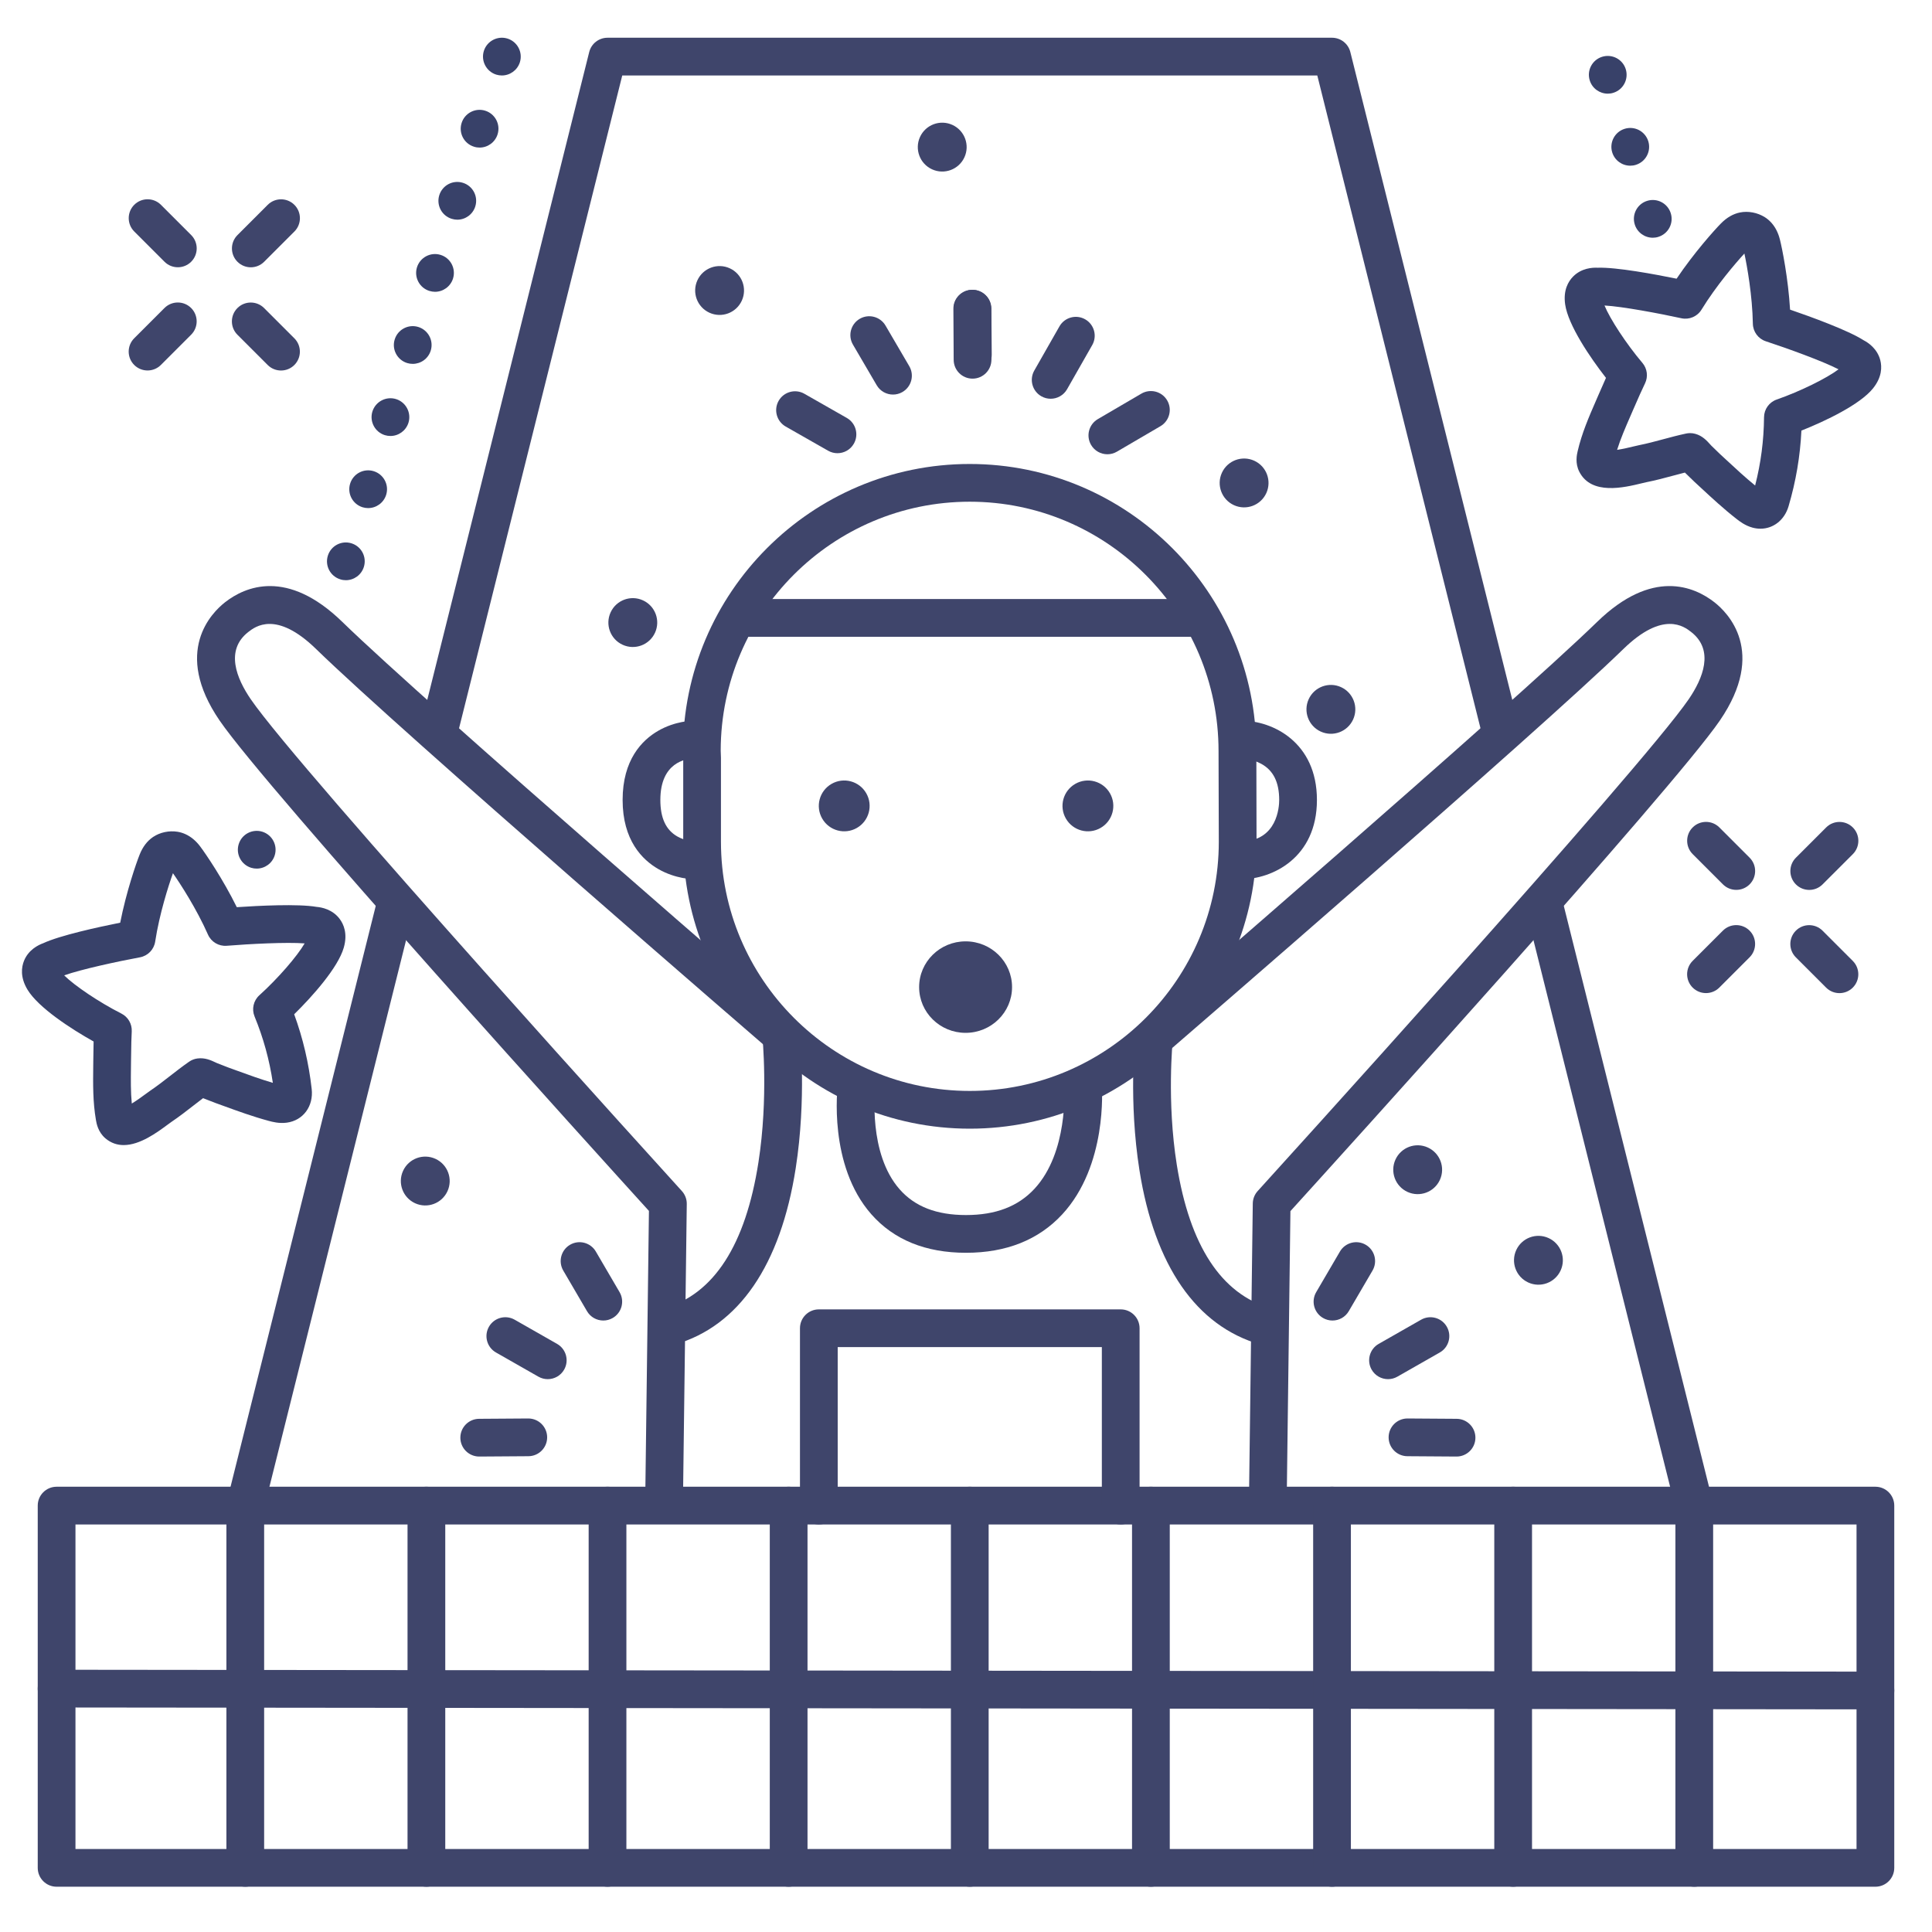 <?xml version="1.0" ?><svg enable-background="new 0 0 512 512" version="1.1" viewBox="0 0 512 512" xml:space="preserve" xmlns="http://www.w3.org/2000/svg" xmlns:xlink="http://www.w3.org/1999/xlink"><g id="Colors"><g><g><g><path d="M66.56,229.97c-2.64-0.82-4.12-3.62-3.3-6.26l0,0c0.81-2.64,3.61-4.11,6.25-3.3l0,0      c2.64,0.82,4.11,3.62,3.3,6.25l0,0c-0.66,2.15-2.64,3.53-4.78,3.53l0,0C67.54,230.19,67.05,230.12,66.56,229.97z M90.18,153.53      c-2.64-0.81-4.12-3.61-3.3-6.25l0,0c0.81-2.64,3.61-4.12,6.25-3.3l0,0c2.64,0.81,4.12,3.61,3.3,6.25l0,0      c-0.66,2.15-2.64,3.53-4.77,3.53l0,0C91.17,153.76,90.67,153.69,90.18,153.53z M96.09,134.43c-2.64-0.82-4.12-3.62-3.3-6.26l0,0      c0.81-2.64,3.61-4.12,6.25-3.3l0,0c2.64,0.82,4.12,3.62,3.3,6.25l0,0c-0.66,2.15-2.64,3.53-4.78,3.53l0,0      C97.07,134.65,96.58,134.58,96.09,134.43z M101.99,115.32c-2.64-0.82-4.11-3.62-3.3-6.26l0,0c0.82-2.63,3.62-4.11,6.26-3.3l0,0      c2.63,0.82,4.11,3.62,3.3,6.26l0,0c-0.67,2.14-2.64,3.52-4.78,3.52l0,0C102.98,115.54,102.48,115.47,101.99,115.32z       M107.9,96.21c-2.64-0.82-4.12-3.62-3.3-6.25l0,0c0.81-2.64,3.61-4.12,6.25-3.31l0,0c2.64,0.82,4.12,3.62,3.3,6.26l0,0      c-0.66,2.15-2.64,3.52-4.77,3.52l0,0C108.89,96.43,108.39,96.36,107.9,96.21z M113.8,77.1c-2.63-0.81-4.11-3.61-3.3-6.25l0,0      c0.82-2.64,3.62-4.12,6.26-3.3l0,0c2.64,0.81,4.11,3.61,3.3,6.25l0,0c-0.67,2.15-2.64,3.53-4.78,3.53l0,0      C114.79,77.33,114.3,77.25,113.8,77.1z M119.71,57.99c-2.64-0.81-4.11-3.61-3.3-6.25l0,0c0.82-2.64,3.61-4.12,6.25-3.3l0,0      c2.64,0.81,4.12,3.61,3.3,6.25l0,0c-0.66,2.15-2.64,3.53-4.77,3.53l0,0C120.7,58.22,120.2,58.14,119.71,57.99z M125.62,38.88      c-2.64-0.81-4.12-3.61-3.3-6.25l0,0c0.81-2.64,3.61-4.11,6.25-3.3l0,0c2.64,0.82,4.12,3.62,3.3,6.25l0,0      c-0.66,2.15-2.64,3.53-4.77,3.53l0,0C126.61,39.11,126.11,39.04,125.62,38.88z M131.52,19.78c-2.63-0.82-4.11-3.62-3.3-6.26l0,0      c0.82-2.64,3.62-4.11,6.26-3.3l0,0c2.64,0.82,4.11,3.62,3.3,6.26l0,0C137.11,18.62,135.14,20,133,20l0,0      C132.51,20,132.01,19.93,131.52,19.78z" fill="#384169"/></g></g></g><g><g><path d="M448.996,404.001c-2.24,0-4.279-1.516-4.847-3.788l-39.904-159.618c-0.67-2.679,0.959-5.394,3.638-6.063     c2.678-0.671,5.394,0.958,6.063,3.638l39.904,159.618c0.67,2.679-0.959,5.394-3.638,6.063     C449.806,403.953,449.397,404.001,448.996,404.001z" fill="#3F456B"/></g></g><g><g><path d="M116.269,198.942c-0.402,0-0.81-0.048-1.217-0.15c-2.679-0.669-4.308-3.384-3.638-6.063l44.735-178.941     C156.706,11.562,158.706,10,161,10h192c2.294,0,4.294,1.562,4.851,3.787l44.698,178.794c0.67,2.679-0.959,5.394-3.638,6.063     c-2.681,0.669-5.395-0.959-6.063-3.638L349.096,20H164.904l-43.789,175.154C120.547,197.426,118.509,198.942,116.269,198.942z" fill="#3F456B"/></g></g><g><g><path d="M65.004,404.001c-0.401,0-0.81-0.048-1.217-0.15c-2.679-0.669-4.308-3.384-3.638-6.063l39.699-158.794     c0.669-2.679,3.386-4.307,6.063-3.638c2.679,0.669,4.308,3.384,3.638,6.063L69.851,400.213     C69.283,402.484,67.244,404.001,65.004,404.001z" fill="#3F456B"/></g></g><g><g><path d="M479.466,235.837c-1.279,0-2.56-0.488-3.535-1.464c-1.953-1.953-1.953-5.119,0-7.071l8.018-8.017     c1.951-1.952,5.119-1.952,7.07,0c1.953,1.953,1.953,5.119,0,7.071l-8.018,8.017C482.025,235.349,480.745,235.837,479.466,235.837     z" fill="#3F456B"/></g></g><g><g><path d="M452.104,263.18c-1.279,0-2.56-0.488-3.535-1.464c-1.953-1.953-1.953-5.118,0-7.071l8.017-8.017     c1.951-1.952,5.119-1.952,7.07,0c1.953,1.953,1.953,5.118,0,7.071l-8.017,8.017C454.663,262.691,453.383,263.18,452.104,263.18z" fill="#3F456B"/></g></g><g><g><path d="M487.473,263.19c-1.279,0-2.56-0.488-3.535-1.464l-8.017-8.017c-1.953-1.953-1.953-5.119,0-7.071     c1.951-1.952,5.119-1.952,7.07,0l8.017,8.017c1.953,1.953,1.953,5.119,0,7.071C490.032,262.702,488.752,263.19,487.473,263.19z" fill="#3F456B"/></g></g><g><g><path d="M460.13,235.827c-1.279,0-2.56-0.488-3.535-1.464l-8.017-8.017c-1.953-1.953-1.953-5.119,0-7.071     c1.951-1.952,5.119-1.952,7.07,0l8.017,8.017c1.953,1.953,1.953,5.119,0,7.071C462.689,235.339,461.409,235.827,460.13,235.827z" fill="#3F456B"/></g></g><g><g><g><path d="M159.881,349.954c-1.719,0-3.392-0.887-4.321-2.478l-6.289-10.758c-1.394-2.384-0.591-5.446,1.793-6.84      c2.385-1.394,5.446-0.591,6.84,1.793l6.289,10.758c1.394,2.384,0.591,5.446-1.793,6.84      C161.606,349.733,160.738,349.954,159.881,349.954z" fill="#3F456B"/></g></g></g><g><g><g><path d="M145.156,365.49c-0.84,0-1.69-0.212-2.472-0.657l-11.243-6.41c-2.399-1.368-3.235-4.421-1.867-6.82      c1.368-2.399,4.42-3.234,6.82-1.867l11.243,6.41c2.399,1.368,3.235,4.421,1.867,6.82      C148.582,364.583,146.894,365.49,145.156,365.49z" fill="#3F456B"/></g></g></g><g><g><g><path d="M127,386c-2.746,0-4.98-2.216-5-4.966c-0.019-2.761,2.205-5.015,4.966-5.034l13-0.089      c0.012,0,0.023,0,0.035,0c2.746,0,4.98,2.216,5,4.966c0.019,2.761-2.205,5.015-4.966,5.034l-13,0.089      C127.022,386,127.011,386,127,386z" fill="#3F456B"/></g></g></g><g><g><g><path d="M353.118,349.954c-0.857,0-1.726-0.221-2.519-0.685c-2.384-1.394-3.187-4.456-1.793-6.84l6.29-10.758      c1.394-2.385,4.458-3.186,6.84-1.793c2.384,1.394,3.187,4.456,1.793,6.84l-6.29,10.758      C356.51,349.067,354.837,349.954,353.118,349.954z" fill="#3F456B"/></g></g></g><g><g><g><path d="M367.844,365.49c-1.738,0-3.427-0.907-4.349-2.524c-1.367-2.399-0.531-5.453,1.867-6.82l11.243-6.41      c2.4-1.368,5.454-0.531,6.82,1.867c1.367,2.399,0.531,5.453-1.867,6.82l-11.243,6.41      C369.534,365.278,368.683,365.49,367.844,365.49z" fill="#3F456B"/></g></g></g><g><g><g><path d="M386.001,386c-0.012,0-0.023,0-0.035,0l-13-0.089c-2.762-0.019-4.984-2.273-4.966-5.034      c0.019-2.75,2.254-4.966,4.999-4.966c0.012,0,0.023,0,0.035,0l13,0.089c2.762,0.019,4.984,2.273,4.966,5.034      C390.981,383.784,388.746,386,386.001,386z" fill="#3F456B"/></g></g></g><g><g><path d="M268.204,261.591c0,6.695-5.512,12.124-12.314,12.124c-6.799,0-12.312-5.429-12.312-12.124     c0-6.694,5.514-12.122,12.312-12.122C262.692,249.469,268.204,254.896,268.204,261.591z" fill="#3F456B"/></g></g><g><g><g><path d="M217.895,216.94c-1.86-3.221-0.757-7.338,2.465-9.198c3.22-1.859,7.338-0.756,9.198,2.465      c1.859,3.22,0.756,7.339-2.464,9.198C223.872,221.265,219.754,220.16,217.895,216.94z" fill="#3F456B"/></g></g></g><g><g><g><path d="M282.476,216.94c-1.86-3.221-0.757-7.338,2.465-9.198c3.22-1.859,7.338-0.756,9.198,2.465      c1.859,3.22,0.756,7.339-2.464,9.198C288.453,221.265,284.335,220.16,282.476,216.94z" fill="#3F456B"/></g></g></g><g><g><path d="M433.229,59.49c-0.83-2.63,0.641-5.44,3.28-6.26l0,0c2.63-0.83,5.44,0.64,6.26,3.28l0,0     c0.83,2.63-0.64,5.44-3.279,6.26l0,0C439,62.93,438.49,63,438,63l0,0C435.87,63,433.899,61.63,433.229,59.49z M427.26,40.4     c-0.82-2.63,0.65-5.44,3.28-6.26l0,0c2.64-0.83,5.439,0.64,6.27,3.28l0,0c0.82,2.64-0.649,5.44-3.279,6.26l0,0     c-0.5,0.16-1,0.23-1.5,0.23l0,0C429.899,43.91,427.93,42.54,427.26,40.4z M421.3,21.31c-0.83-2.63,0.64-5.44,3.28-6.26l0,0     c2.63-0.82,5.439,0.64,6.26,3.28l0,0c0.82,2.64-0.65,5.44-3.28,6.26l0,0c-0.5,0.16-1,0.23-1.49,0.23l0,0     C423.939,24.82,421.96,23.45,421.3,21.31z" fill="#384169"/></g></g></g><g id="Lines"><g><g><path d="M66.466,70.837c-1.28,0-2.559-0.488-3.536-1.464c-1.953-1.953-1.953-5.119,0-7.071l8.017-8.017     c1.953-1.952,5.118-1.952,7.071,0c1.953,1.953,1.953,5.119,0,7.071l-8.017,8.017C69.025,70.349,67.746,70.837,66.466,70.837z" fill="#3F456B"/></g></g><g><g><path d="M39.103,98.18c-1.28,0-2.559-0.488-3.536-1.464c-1.953-1.953-1.953-5.119,0-7.071l8.017-8.017     c1.953-1.952,5.118-1.952,7.071,0c1.953,1.953,1.953,5.119,0,7.071l-8.017,8.017C41.662,97.691,40.383,98.18,39.103,98.18z" fill="#3F456B"/></g></g><g><g><path d="M74.473,98.19c-1.28,0-2.559-0.488-3.536-1.464l-8.018-8.017c-1.953-1.953-1.953-5.118,0-7.071     c1.952-1.952,5.118-1.952,7.071,0l8.018,8.017c1.953,1.953,1.953,5.118,0,7.071C77.033,97.702,75.753,98.19,74.473,98.19z" fill="#3F456B"/></g></g><g><g><path d="M47.13,70.827c-1.28,0-2.559-0.488-3.536-1.464l-8.017-8.017c-1.953-1.953-1.953-5.119,0-7.071     c1.953-1.952,5.118-1.952,7.071,0l8.017,8.017c1.953,1.953,1.953,5.119,0,7.071C49.689,70.339,48.41,70.827,47.13,70.827z" fill="#3F456B"/></g></g><g><g><path d="M257.734,100.344c-2.748,0-4.983-2.22-4.999-4.972l-0.077-13.54c-0.016-2.761,2.21-5.013,4.972-5.028     c0.01,0,0.02,0,0.029,0c2.748,0,4.983,2.22,4.999,4.972l0.077,13.54c0.016,2.761-2.21,5.013-4.972,5.028     C257.754,100.344,257.744,100.344,257.734,100.344z" fill="#3F456B"/></g></g><g><g><path d="M293.467,120.384c-1.719,0-3.391-0.886-4.32-2.477c-1.395-2.383-0.593-5.446,1.791-6.84l11.537-6.749     c2.383-1.394,5.446-0.592,6.84,1.792c1.395,2.383,0.593,5.446-1.791,6.84l-11.537,6.749     C295.193,120.163,294.324,120.384,293.467,120.384z" fill="#3F456B"/></g></g><g><g><path d="M278.437,105.674c-0.839,0-1.689-0.211-2.471-0.657c-2.398-1.367-3.235-4.42-1.869-6.819l6.668-11.704     c1.367-2.399,4.421-3.237,6.82-1.869c2.398,1.367,3.235,4.42,1.869,6.819l-6.668,11.704     C281.864,104.766,280.175,105.674,278.437,105.674z" fill="#3F456B"/></g></g><g><g><path d="M257.817,99.022c-2.744,0-4.979-2.214-4.999-4.962l-0.092-12.218c-0.021-2.761,2.201-5.017,4.963-5.038     c0.012,0,0.025,0,0.038,0c2.744,0,4.979,2.214,4.999,4.962l0.092,12.218c0.021,2.761-2.201,5.017-4.963,5.038     C257.844,99.022,257.83,99.022,257.817,99.022z" fill="#3F456B"/></g></g><g><g><path d="M236.654,104.565c-1.719,0-3.391-0.886-4.32-2.477l-6.292-10.757c-1.395-2.383-0.593-5.446,1.791-6.84     c2.383-1.393,5.446-0.592,6.84,1.792l6.292,10.757c1.395,2.383,0.593,5.446-1.791,6.84     C238.381,104.344,237.512,104.565,236.654,104.565z" fill="#3F456B"/></g></g><g><g><path d="M221.933,120.104c-0.839,0-1.689-0.211-2.471-0.657l-11.244-6.408c-2.399-1.367-3.236-4.42-1.869-6.82     c1.367-2.398,4.42-3.237,6.82-1.869l11.244,6.408c2.399,1.367,3.235,4.42,1.868,6.82     C225.359,119.197,223.671,120.104,221.933,120.104z" fill="#3F456B"/></g></g><g><g><g><path d="M466.541,140.113c-0.688,0-1.395-0.093-2.106-0.286c-1.968-0.534-3.443-1.686-4.236-2.305      c-3.415-2.663-6.521-5.543-9.526-8.329l-1.675-1.55c-0.418-0.386-0.852-0.814-1.285-1.243c-0.346-0.342-0.69-0.686-1.024-0.993      c-0.056-0.052-0.114-0.109-0.178-0.171c-1.056,0.265-2.117,0.551-3.213,0.846c-2.223,0.599-4.521,1.217-6.944,1.696      c-0.32,0.063-0.751,0.17-1.256,0.292c-4.67,1.134-13.365,3.245-16.568-3.057c-1.166-2.291-0.639-4.57-0.439-5.428      c1.102-4.765,2.986-9.096,4.809-13.285l0.704-1.624c0.741-1.719,1.409-3.235,1.997-4.538      c-4.203-5.377-10.02-13.958-10.817-19.462c-0.55-3.801,0.849-6.124,2.118-7.403c2.229-2.245,5.134-2.394,6.476-2.322      c4.937-0.182,15.271,1.745,20.937,2.903c4.658-6.918,10.039-12.902,11.762-14.647c1.542-1.564,3.241-2.541,5.047-2.903      c2.171-0.434,4.617,0.029,6.552,1.238c0.622,0.389,1.194,0.868,1.704,1.427c1.081,1.181,1.859,2.695,2.312,4.496      c0.599,2.382,2.197,10.272,2.697,18.59c5.47,1.879,15.342,5.454,19.512,8.128c1.19,0.619,3.619,2.222,4.4,5.288      c0.444,1.747,0.47,4.458-1.934,7.453c-3.44,4.286-12.628,8.673-18.974,11.187c-0.33,6.815-1.45,13.404-3.402,20.042      C472.902,137.843,469.94,140.113,466.541,140.113z M447.896,114.781c0.442,0,0.886,0.059,1.315,0.176l0.086,0.023      c1.874,0.511,3.079,1.855,3.96,2.836c0.1,0.112,0.191,0.216,0.271,0.298c0.354,0.325,0.788,0.753,1.222,1.183      c0.346,0.342,0.69,0.686,1.024,0.994l1.696,1.569c2.583,2.395,5.042,4.675,7.657,6.804c1.528-5.96,2.303-11.908,2.361-18.104      c0.021-2.108,1.36-3.978,3.352-4.673c6.305-2.203,13.274-5.656,16.393-8.012c-4.182-2.17-13.62-5.576-19.267-7.429      c-2.022-0.664-3.402-2.535-3.439-4.663c-0.132-7.466-1.531-15.257-2.244-18.593c-2.308,2.511-7.465,8.507-11.372,14.88      c-1.112,1.814-3.257,2.724-5.33,2.271c-5.808-1.27-15.669-3.127-20.372-3.38c1.49,3.612,5.742,10.126,10.057,15.225      c1.278,1.51,1.546,3.632,0.682,5.413c-0.771,1.591-1.836,3.959-3.165,7.038l-0.716,1.652c-1.328,3.052-2.599,5.974-3.521,8.93      c1.571-0.231,3.388-0.672,4.192-0.868c0.674-0.164,1.248-0.301,1.677-0.385c2.09-0.413,4.126-0.961,6.282-1.541      c1.978-0.533,4.022-1.083,6.163-1.537C447.202,114.817,447.55,114.781,447.896,114.781z M488.686,96.5L488.686,96.5      L488.686,96.5z M422.627,80.916c0.008,0.001,0.016,0.002,0.024,0.003C422.644,80.917,422.635,80.917,422.627,80.916z       M463.485,65.973L463.485,65.973L463.485,65.973z M461.878,65.562C461.878,65.562,461.878,65.562,461.878,65.562      S461.878,65.562,461.878,65.562z" fill="#384169"/></g></g></g><g><g><g><path d="M32.78,303.457c-1.68,0-3.33-0.503-4.84-1.781c-1.962-1.66-2.361-3.964-2.511-4.832      c-0.833-4.816-0.777-9.537-0.723-14.101l0.019-1.732c0.017-1.888,0.043-3.561,0.081-5.004      c-5.961-3.324-14.65-8.976-17.521-13.741c-1.982-3.289-1.594-5.972-0.92-7.644c1.183-2.935,3.805-4.198,5.067-4.653      c4.489-2.093,14.751-4.317,20.423-5.448c1.607-8.175,4.246-15.781,5.156-18.061c0.817-2.043,2.003-3.602,3.528-4.636      c1.828-1.241,4.265-1.765,6.52-1.4c0.716,0.116,1.431,0.335,2.119,0.652c1.457,0.67,2.763,1.764,3.879,3.25      c1.475,1.962,6.009,8.613,9.697,16.086c5.77-0.391,16.257-0.926,21.137-0.079c1.337,0.108,4.198,0.644,6.107,3.167      c1.087,1.438,2.163,3.927,1.109,7.62c-1.507,5.285-8.273,12.893-13.147,17.672c2.341,6.41,3.865,12.918,4.641,19.792      c0.518,4.594-2.26,8.351-6.604,8.935c-2.017,0.271-3.825-0.217-4.797-0.48c-4.189-1.132-8.175-2.583-12.031-3.988l-2.128-0.772      c-0.536-0.193-1.104-0.42-1.671-0.648c-0.45-0.181-0.9-0.363-1.326-0.517c-0.071-0.026-0.147-0.055-0.229-0.088      c-0.87,0.653-1.738,1.329-2.633,2.026c-1.816,1.414-3.695,2.876-5.742,4.257c-0.271,0.183-0.626,0.449-1.045,0.758      C41.613,300.123,37.102,303.457,32.78,303.457z M17.008,258.483c2.776,2.752,9.221,7.106,15.175,10.13      c1.764,0.896,2.833,2.748,2.729,4.724c-0.066,1.231-0.151,3.578-0.187,7.76l-0.019,1.766c-0.04,3.325-0.078,6.508,0.22,9.587      c1.358-0.823,2.86-1.933,3.526-2.425c0.558-0.413,1.035-0.762,1.397-1.006c1.765-1.191,3.43-2.486,5.191-3.858      c1.616-1.258,3.288-2.559,5.084-3.807c0.661-0.459,1.421-0.751,2.213-0.853c1.997-0.262,3.628,0.506,4.819,1.069      c0.135,0.064,0.26,0.125,0.366,0.169c0.453,0.162,1.016,0.387,1.58,0.614c0.453,0.182,0.906,0.366,1.333,0.52l2.156,0.783      c3.316,1.208,6.473,2.357,9.715,3.307c-0.903-6.086-2.498-11.868-4.848-17.602c-0.8-1.951-0.29-4.194,1.275-5.607      c4.957-4.476,10.041-10.364,12-13.745c-4.694-0.377-14.714,0.146-20.64,0.628c-2.125,0.174-4.12-1.017-4.979-2.963      c-3.018-6.832-7.33-13.468-9.282-16.266c-1.152,3.21-3.58,10.744-4.708,18.125c-0.322,2.104-1.939,3.773-4.032,4.162      C31.25,254.778,21.441,256.892,17.008,258.483z M14.626,259.438c-0.006,0.001-0.012,0.003-0.018,0.005      C14.614,259.441,14.62,259.439,14.626,259.438z M83.285,250.307c0.005,0,0.012,0,0.018,0      C83.297,250.307,83.291,250.307,83.285,250.307z M44.828,230.062C44.828,230.062,44.828,230.062,44.828,230.062      S44.828,230.062,44.828,230.062z M46.468,229.818L46.468,229.818L46.468,229.818z" fill="#384169"/></g></g></g><g><g><path d="M257.006,299.11c-41.876,0-75.945-34.11-75.945-76.036V201.01l-0.064-1.842     c-0.002-0.058-0.003-0.116-0.003-0.173c0-41.926,34.088-76.036,75.99-76.036c41.876,0,75.944,34.109,75.944,76.036l0.021,2.117     l0.046,21.953C332.995,265,298.906,299.11,257.006,299.11z M190.994,198.909l0.064,1.841c0.002,0.058,0.003,0.116,0.003,0.173     v22.151c0,36.413,29.583,66.036,65.945,66.036c36.387,0,65.989-29.624,65.989-66.036l-0.067-24.03     c0-36.462-29.582-66.085-65.944-66.085C220.625,132.958,191.041,162.536,190.994,198.909z" fill="#3F456B"/></g></g><g><g><path d="M318,168.75H196.201c-2.761,0-5-2.239-5-5s2.239-5,5-5H318c2.762,0,5,2.239,5,5     S320.762,168.75,318,168.75z" fill="#3F456B"/></g></g><g><g><path d="M184,233c-0.494,0-4.958-0.075-9.48-2.659C170.177,227.86,165,222.663,165,212     c0-10.65,5.125-15.846,9.425-18.33c4.494-2.596,8.935-2.67,9.426-2.67c2.761,0,5,2.239,5,5c0,2.746-2.213,4.974-4.953,5     c-2.099,0.051-8.898,1-8.898,11c0,4.776,1.466,7.936,4.48,9.659c2.209,1.263,4.498,1.341,4.52,1.341c2.761,0,5,2.239,5,5     S186.761,233,184,233z" fill="#3F456B"/></g></g><g><g><path d="M329,233c-2.762,0-5-2.239-5-5s2.238-5,5-5c9.516-0.172,10-9.193,10-11c0-4.72-1.567-7.86-4.793-9.599     c-2.446-1.319-5.023-1.401-5.048-1.401c-2.762,0-5-2.239-5-5s2.238-5,5-5c7.976,0,19.841,5.593,19.841,21S337.039,233,329,233z" fill="#3F456B"/></g></g><g><g><path d="M336.001,402c-0.021,0-0.043,0-0.065,0c-2.761-0.035-4.971-2.302-4.936-5.063l1-78     c0.016-1.221,0.479-2.395,1.3-3.299c1.014-1.115,101.523-111.776,114.221-130.329c3.733-5.456,6.878-12.976,0.655-17.826     c-1.83-1.428-7.403-5.769-17.96,4.507c-22.744,22.135-117.909,104.308-121.948,107.795c-2.093,1.804-5.248,1.572-7.053-0.518     c-1.804-2.09-1.572-5.248,0.518-7.052c0.987-0.852,98.979-85.464,121.509-107.391c14.625-14.232,25.751-9.385,31.083-5.229     c3.505,2.732,13.969,13.068,1.448,31.361C443.334,209.13,354.29,307.391,341.976,320.958L341,397.064     C340.965,399.803,338.732,402,336.001,402z" fill="#3F456B"/></g></g><g><g><path d="M176.001,402c-0.022,0-0.043,0-0.065,0c-2.761-0.035-4.971-2.302-4.936-5.063l0.975-76.032     c-12.508-13.777-101.35-111.798-113.771-129.949c-12.52-18.292-2.057-28.628,1.449-31.36c5.331-4.156,16.459-9.003,31.083,5.229     c22.531,21.927,120.544,106.539,121.532,107.391c2.091,1.804,2.323,4.961,0.519,7.052c-1.804,2.09-4.961,2.322-7.052,0.519     c-4.041-3.487-99.229-85.66-121.973-107.795c-10.56-10.277-16.129-5.934-17.96-4.508c-6.222,4.85-3.078,12.371,0.656,17.826     c12.697,18.553,113.23,129.213,114.245,130.329c0.851,0.937,1.315,2.161,1.299,3.427l-1,78     C180.964,399.803,178.733,402,176.001,402z" fill="#3F456B"/></g></g><g><g><path d="M497,500H15c-2.761,0-5-2.239-5-5v-96c0-2.761,2.239-5,5-5h482c2.762,0,5,2.239,5,5v96     C502,497.761,499.762,500,497,500z M20,490h472v-86H20V490z" fill="#3F456B"/></g></g><g><g><path d="M497,453c-0.002,0-0.003,0-0.005,0l-482-0.5c-2.761-0.003-4.998-2.244-4.995-5.005     c0.003-2.759,2.241-4.995,5-4.995c0.002,0,0.003,0,0.005,0l482,0.5c2.762,0.003,4.998,2.244,4.995,5.005     C501.997,450.765,499.759,453,497,453z" fill="#3F456B"/></g></g><g><g><path d="M256,332c-10.688,0-19.129-3.436-25.092-10.212c-11.46-13.023-8.979-33.556-8.867-34.424     c0.351-2.739,2.854-4.678,5.595-4.324c2.736,0.351,4.671,2.852,4.324,5.588c-0.034,0.29-1.965,17.024,6.481,26.583     C242.478,319.779,248.221,322,256,322c7.858,0,13.788-2.268,18.127-6.934c9.012-9.691,7.899-26.524,7.887-26.693     c-0.2-2.75,1.864-5.148,4.613-5.354c2.754-0.201,5.146,1.848,5.358,4.598c0.066,0.862,1.487,21.276-10.491,34.211     C275.244,328.578,266.666,332,256,332z" fill="#3F456B"/></g></g><g><g><path d="M177.465,356.501c-2.173,0-4.173-1.428-4.803-3.62c-0.763-2.654,0.771-5.424,3.424-6.187     c13.116-3.77,21.496-16.774,24.907-38.652c2.685-17.22,1.051-33.361,1.034-33.522c-0.287-2.747,1.707-5.206,4.454-5.493     c2.745-0.284,5.205,1.707,5.492,4.454c0.074,0.71,1.785,17.61-1.099,36.103c-4.007,25.696-15.082,41.853-32.025,46.723     C178.387,356.438,177.922,356.501,177.465,356.501z" fill="#3F456B"/></g></g><g><g><path d="M335.369,356.501c-0.457,0-0.922-0.063-1.383-0.196c-16.939-4.869-28.014-20.849-32.024-46.212     c-2.887-18.254-1.175-34.92-1.1-35.621c0.29-2.746,2.739-4.74,5.499-4.445c2.746,0.292,4.735,2.753,4.445,5.499     c-0.027,0.258-1.644,16.269,1.062,33.188c3.429,21.442,11.799,34.221,24.88,37.98c2.654,0.763,4.188,3.533,3.425,6.187     C339.543,355.074,337.542,356.501,335.369,356.501z" fill="#3F456B"/></g></g><g><g><path d="M65,500c-2.761,0-5-2.239-5-5v-96c0-2.761,2.239-5,5-5s5,2.239,5,5v96C70,497.761,67.761,500,65,500z" fill="#3F456B"/></g></g><g><g><path d="M113,500c-2.761,0-5-2.239-5-5v-96c0-2.761,2.239-5,5-5s5,2.239,5,5v96C118,497.761,115.761,500,113,500z     " fill="#3F456B"/></g></g><g><g><path d="M161,500c-2.761,0-5-2.239-5-5v-96c0-2.761,2.239-5,5-5s5,2.239,5,5v96C166,497.761,163.761,500,161,500z     " fill="#3F456B"/></g></g><g><g><path d="M209,500c-2.761,0-5-2.239-5-5v-96c0-2.761,2.239-5,5-5c2.762,0,5,2.239,5,5v96     C214,497.761,211.762,500,209,500z" fill="#3F456B"/></g></g><g><g><path d="M257,500c-2.762,0-5-2.239-5-5v-96c0-2.761,2.238-5,5-5s5,2.239,5,5v96C262,497.761,259.762,500,257,500z     " fill="#3F456B"/></g></g><g><g><path d="M305,500c-2.762,0-5-2.239-5-5v-96c0-2.761,2.238-5,5-5s5,2.239,5,5v96C310,497.761,307.762,500,305,500z     " fill="#3F456B"/></g></g><g><g><path d="M353,500c-2.762,0-5-2.239-5-5v-96c0-2.761,2.238-5,5-5s5,2.239,5,5v96C358,497.761,355.762,500,353,500z     " fill="#3F456B"/></g></g><g><g><path d="M401,500c-2.762,0-5-2.239-5-5v-96c0-2.761,2.238-5,5-5s5,2.239,5,5v96C406,497.761,403.762,500,401,500z     " fill="#3F456B"/></g></g><g><g><path d="M449,500c-2.762,0-5-2.239-5-5v-96c0-2.761,2.238-5,5-5s5,2.239,5,5v96C454,497.761,451.762,500,449,500z     " fill="#3F456B"/></g></g><g><g><path d="M297,404c-2.762,0-5-2.239-5-5v-42h-70v42c0,2.761-2.238,5-5,5s-5-2.239-5-5v-47c0-2.761,2.238-5,5-5h80     c2.762,0,5,2.239,5,5v47C302,401.761,299.762,404,297,404z" fill="#3F456B"/></g></g><g><g><path d="M358.584,190.683c-1.491,3.25-5.331,4.678-8.582,3.188c-3.249-1.49-4.676-5.334-3.186-8.582     c1.489-3.25,5.332-4.676,8.58-3.187C358.647,183.592,360.073,187.434,358.584,190.683z" fill="#3F456B"/></g></g><g><g><path d="M335.584,130.683c-1.491,3.25-5.331,4.678-8.582,3.188c-3.249-1.49-4.676-5.334-3.186-8.582     c1.489-3.25,5.332-4.676,8.58-3.187C335.647,123.592,337.073,127.434,335.584,130.683z" fill="#3F456B"/></g></g><g><g><path d="M173.584,167.683c-1.491,3.25-5.331,4.678-8.582,3.188c-3.249-1.49-4.676-5.334-3.186-8.582     c1.489-3.25,5.332-4.676,8.58-3.187C173.647,160.592,175.073,164.434,173.584,167.683z" fill="#3F456B"/></g></g><g><g><path d="M196.584,79.683c-1.491,3.25-5.331,4.678-8.582,3.188c-3.249-1.49-4.676-5.334-3.186-8.582     c1.489-3.25,5.332-4.676,8.58-3.187C196.647,72.592,198.073,76.434,196.584,79.683z" fill="#3F456B"/></g></g><g><g><path d="M413.584,336.683c-1.491,3.25-5.331,4.678-8.582,3.188c-3.249-1.49-4.676-5.334-3.186-8.582     c1.489-3.25,5.332-4.676,8.58-3.186C413.647,329.592,415.073,333.434,413.584,336.683z" fill="#3F456B"/></g></g><g><g><path d="M381.584,312.683c-1.491,3.25-5.331,4.678-8.582,3.188c-3.249-1.49-4.676-5.334-3.186-8.582     c1.489-3.25,5.332-4.676,8.58-3.186C381.647,305.592,383.073,309.434,381.584,312.683z" fill="#3F456B"/></g></g><g><g><path d="M255.584,41.683c-1.491,3.25-5.331,4.678-8.582,3.188c-3.249-1.49-4.676-5.334-3.186-8.582     c1.489-3.25,5.332-4.676,8.58-3.187C255.647,34.592,257.073,38.434,255.584,41.683z" fill="#3F456B"/></g></g><g><g><path d="M118.584,315.683c-1.491,3.25-5.331,4.678-8.582,3.188c-3.249-1.49-4.676-5.334-3.186-8.582     c1.489-3.25,5.332-4.676,8.58-3.186C118.647,308.592,120.073,312.434,118.584,315.683z" fill="#3F456B"/></g></g></g></svg>